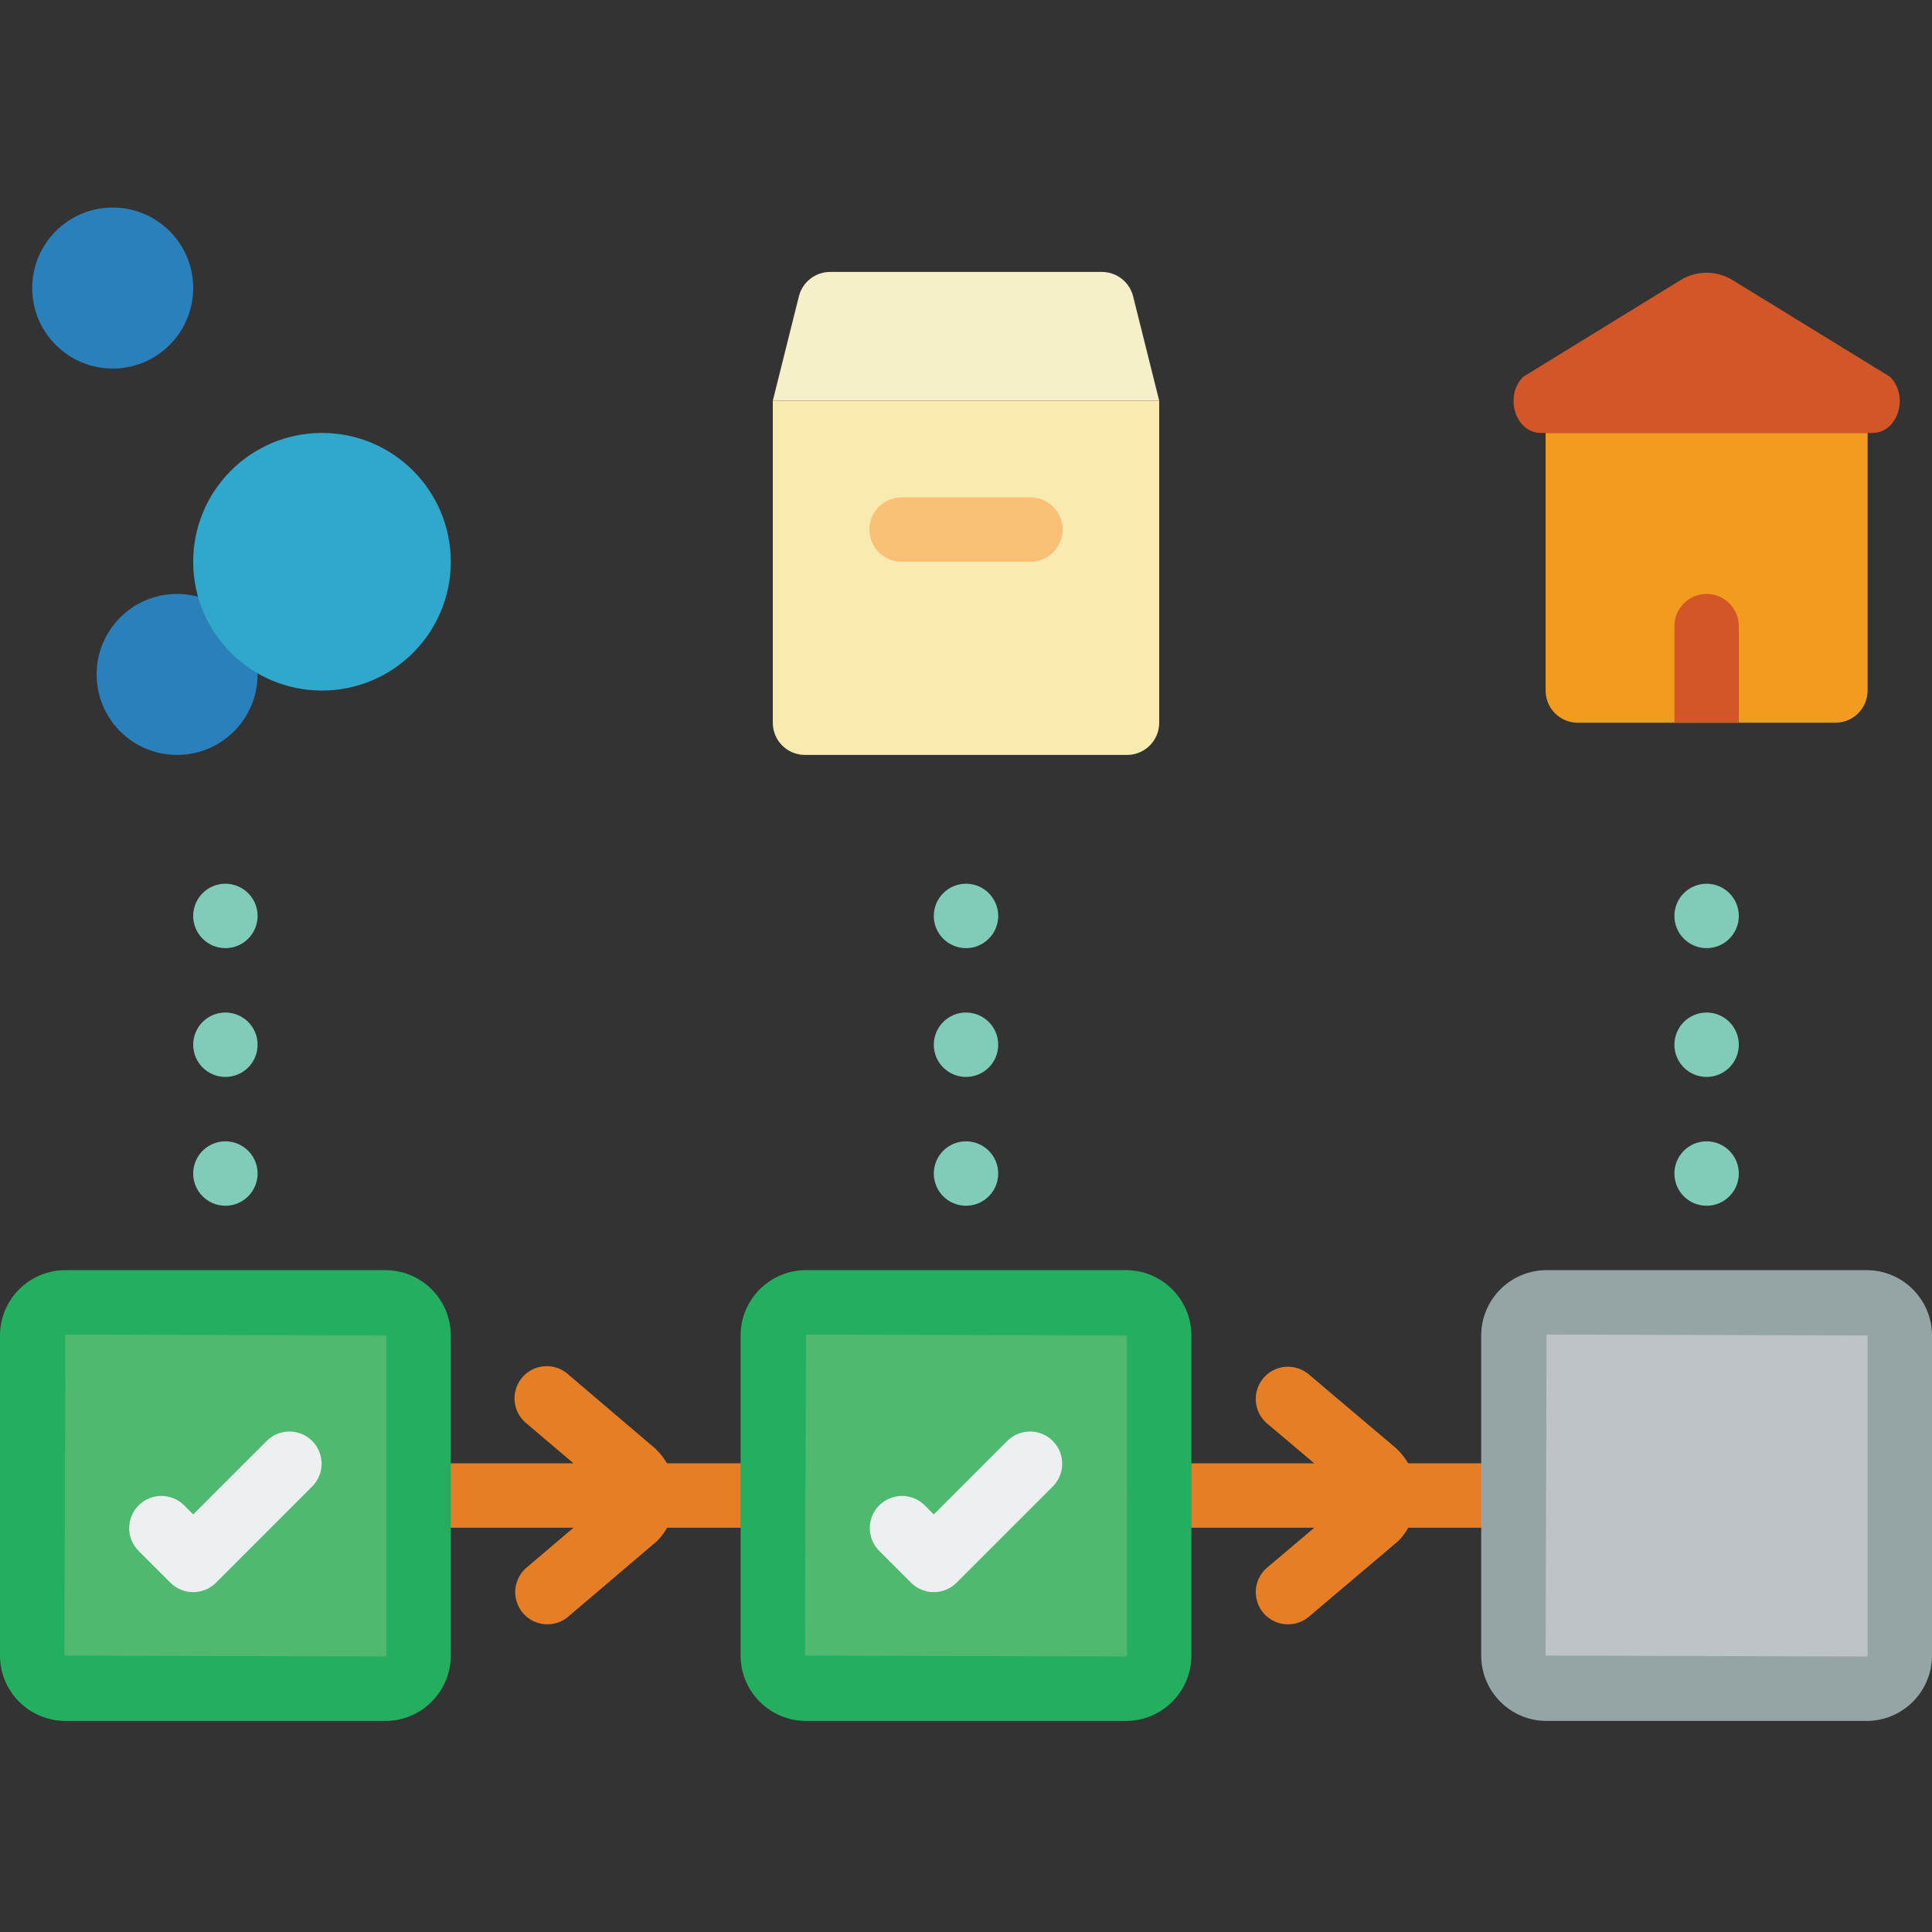 <svg height="512pt" viewBox="0 -55 512 512" width="512pt" xmlns="http://www.w3.org/2000/svg"><rect x="0" y="-55" width="512" height="512" fill="#333333" stroke="none"/><path d="m68.266 123.434v.301c0 11.781-9.551 21.332-21.332 21.332s-21.332-9.551-21.332-21.332 9.551-21.336 21.332-21.336c1.871 0 3.738.246 5.547.727zm0 0" fill="#2980ba"/><path d="m213.598 290.133h84.805c4.859 0 8.797 3.941 8.797 8.797v84.805c0 4.859-3.938 8.801-8.797 8.801h-84.805c-4.859 0-8.797-3.941-8.797-8.801v-84.805c0-4.855 3.938-8.797 8.797-8.797zm0 0" fill="#4fba6f"/><path d="m204.801 51.199h102.398v85.336c0 4.711-3.82 8.531-8.531 8.531h-85.336c-4.711 0-8.531-3.82-8.531-8.531zm0 0" fill="#f9eab0"/><path d="m494.934 59.734v68.266c0 4.711-3.82 8.535-8.535 8.535h-68.266c-4.711 0-8.531-3.824-8.531-8.535v-68.266zm0 0" fill="#f29c1f"/><path d="m496.23 59.734h-87.895c-6.75 0-9.812-9.855-4.625-14.91l41.926-25.762c4.094-2.383 9.152-2.383 13.242 0l41.969 25.773c5.18 5.043 2.141 14.898-4.617 14.898zm0 0" fill="#d25627"/><path d="m307.199 51.199h-102.398l6.918-27.691c.957-3.777 4.355-6.43 8.254-6.441h72.055c3.898.012 7.297 2.664 8.254 6.441zm0 0" fill="#f5efca"/><path d="m247.465 366.934c-2.262 0-4.43-.898-6.031-2.5l-8.535-8.535c-3.23-3.348-3.188-8.668.105-11.961 3.293-3.293 8.613-3.336 11.961-.105l2.5 2.5 19.57-19.566c3.348-3.234 8.668-3.188 11.961.105 3.293 3.293 3.336 8.613.105 11.961l-25.602 25.602c-1.602 1.602-3.77 2.5-6.035 2.5zm0 0" fill="#ecf0f1"/><path d="m409.863 290.133h84.805c4.859 0 8.797 3.941 8.797 8.797v84.805c0 4.859-3.938 8.801-8.797 8.801h-84.805c-4.859 0-8.797-3.941-8.797-8.801v-84.805c0-4.855 3.938-8.797 8.797-8.797zm0 0" fill="#bdc3c7"/><path d="m17.332 290.133h84.805c4.859 0 8.797 3.941 8.797 8.797v84.805c0 4.859-3.938 8.801-8.797 8.801h-84.805c-4.859 0-8.797-3.941-8.797-8.801v-84.805c0-4.855 3.938-8.797 8.797-8.797zm0 0" fill="#4fba6f"/><path d="m51.199 366.934c-2.262 0-4.434-.898-6.031-2.5l-8.535-8.535c-3.234-3.348-3.188-8.668.105-11.961 3.289-3.293 8.613-3.336 11.961-.105l2.5 2.5 19.566-19.566c3.348-3.234 8.672-3.188 11.965.105 3.289 3.293 3.336 8.613.102 11.961l-25.598 25.602c-1.602 1.602-3.77 2.5-6.035 2.5zm0 0" fill="#ecf0f1"/><path d="m273.066 93.867h-34.133c-4.715 0-8.535-3.82-8.535-8.535 0-4.711 3.82-8.531 8.535-8.531h34.133c4.715 0 8.535 3.82 8.535 8.531 0 4.715-3.82 8.535-8.535 8.535zm0 0" fill="#fac176"/><path d="m51.199 21.332c0 11.785-9.551 21.336-21.332 21.336s-21.332-9.551-21.332-21.336c0-11.781 9.551-21.332 21.332-21.332s21.332 9.551 21.332 21.332zm0 0" fill="#2980ba"/><path d="m119.465 93.867c0 18.852-15.281 34.133-34.133 34.133-18.852 0-34.133-15.281-34.133-34.133 0-18.852 15.281-34.133 34.133-34.133 18.852 0 34.133 15.281 34.133 34.133zm0 0" fill="#2fa8cc"/><path d="m460.801 110.934v25.602h-17.066v-25.602c0-4.715 3.82-8.535 8.531-8.535 4.715 0 8.535 3.82 8.535 8.535zm0 0" fill="#d25627"/><path d="m204.801 349.867h-93.867c-4.715 0-8.535-3.82-8.535-8.535 0-4.711 3.82-8.531 8.535-8.531h93.867c4.711 0 8.531 3.82 8.531 8.531 0 4.715-3.82 8.535-8.531 8.535zm0 0" fill="#e57e25"/><path d="m401.066 349.867h-93.867c-4.711 0-8.531-3.82-8.531-8.535 0-4.711 3.82-8.531 8.531-8.531h93.867c4.715 0 8.535 3.82 8.535 8.531 0 4.715-3.82 8.535-8.535 8.535zm0 0" fill="#e57e25"/><path d="m341.332 375.465c-3.582.004-6.785-2.23-8.02-5.598-1.23-3.363-.23-7.141 2.508-9.453l22.578-19.082-22.586-19.078c-2.328-1.969-3.43-5.031-2.891-8.035.543-3 2.645-5.488 5.512-6.52 2.871-1.031 6.074-.453 8.402 1.516l23.195 19.625c3.379 3.156 5.34 7.543 5.438 12.164.102 4.621-1.668 9.09-4.91 12.387l-23.723 20.086c-1.543 1.293-3.492 1.996-5.504 1.988zm0 0" fill="#e57e25"/><path d="m145.066 375.465c-3.578 0-6.773-2.234-8.004-5.59-1.234-3.359-.242-7.129 2.484-9.445l22.469-19.098-22.469-19.098c-2.422-1.941-3.594-5.047-3.066-8.105.527-3.059 2.676-5.59 5.609-6.609 2.934-1.016 6.188-.363 8.496 1.711l23.043 19.629c3.367 3.156 5.32 7.543 5.414 12.16.098 4.617-1.676 9.078-4.91 12.371l-23.578 20.07c-1.539 1.293-3.48 2.004-5.488 2.004zm0 0" fill="#e57e25"/><g fill="#81ccb8"><path d="m68.266 256c0 4.711-3.82 8.535-8.531 8.535-4.715 0-8.535-3.824-8.535-8.535s3.82-8.535 8.535-8.535c4.711 0 8.531 3.824 8.531 8.535zm0 0"/><path d="m68.266 221.867c0 4.711-3.82 8.531-8.531 8.531-4.715 0-8.535-3.82-8.535-8.531 0-4.715 3.82-8.535 8.535-8.535 4.711 0 8.531 3.82 8.531 8.535zm0 0"/><path d="m264.535 256c0 4.711-3.824 8.535-8.535 8.535s-8.535-3.824-8.535-8.535 3.824-8.535 8.535-8.535 8.535 3.824 8.535 8.535zm0 0"/><path d="m264.535 221.867c0 4.711-3.824 8.531-8.535 8.531s-8.535-3.82-8.535-8.531c0-4.715 3.824-8.535 8.535-8.535s8.535 3.82 8.535 8.535zm0 0"/><path d="m460.801 256c0 4.711-3.82 8.535-8.535 8.535-4.711 0-8.531-3.824-8.531-8.535s3.82-8.535 8.531-8.535c4.715 0 8.535 3.824 8.535 8.535zm0 0"/><path d="m460.801 221.867c0 4.711-3.82 8.531-8.535 8.531-4.711 0-8.531-3.82-8.531-8.531 0-4.715 3.82-8.535 8.531-8.535 4.715 0 8.535 3.82 8.535 8.535zm0 0"/><path d="m68.266 187.734c0 4.711-3.82 8.531-8.531 8.531-4.715 0-8.535-3.82-8.535-8.531 0-4.715 3.82-8.535 8.535-8.535 4.711 0 8.531 3.82 8.531 8.535zm0 0"/><path d="m264.535 187.734c0 4.711-3.824 8.531-8.535 8.531s-8.535-3.82-8.535-8.531c0-4.715 3.824-8.535 8.535-8.535s8.535 3.82 8.535 8.535zm0 0"/><path d="m460.801 187.734c0 4.711-3.82 8.531-8.535 8.531-4.711 0-8.531-3.82-8.531-8.531 0-4.715 3.82-8.535 8.531-8.535 4.715 0 8.535 3.82 8.535 8.535zm0 0"/></g><path d="m298.402 401.066h-84.805c-9.566-.008-17.32-7.762-17.332-17.332v-84.805c.012-9.566 7.766-17.32 17.332-17.328h84.805c9.566.008 17.32 7.762 17.332 17.328v84.805c-.012 9.57-7.766 17.324-17.332 17.332zm-84.805-102.398-.266 85.066 85.07.266c.145 0 .266-.117.266-.266v-84.805zm0 0" fill="#24ae5f"/><path d="m494.668 401.066h-84.805c-9.566-.008-17.32-7.762-17.328-17.332v-84.805c.008-9.566 7.762-17.32 17.328-17.328h84.805c9.57.008 17.324 7.762 17.332 17.328v84.805c-.008 9.57-7.762 17.324-17.332 17.332zm-84.805-102.398-.262 85.066 85.066.266c.145-.004.262-.121.266-.266v-84.805zm0 0" fill="#95a5a5"/><path d="m102.137 401.066h-84.805c-9.57-.008-17.324-7.762-17.332-17.332v-84.805c.008-9.566 7.762-17.32 17.332-17.328h84.805c9.566.008 17.32 7.762 17.328 17.328v84.805c-.008 9.57-7.762 17.324-17.328 17.332zm-84.805-102.398-.266 85.066 85.07.266c.07 0 .137-.027.188-.078.047-.051.074-.117.074-.188v-84.805zm0 0" fill="#24ae5f"/></svg>